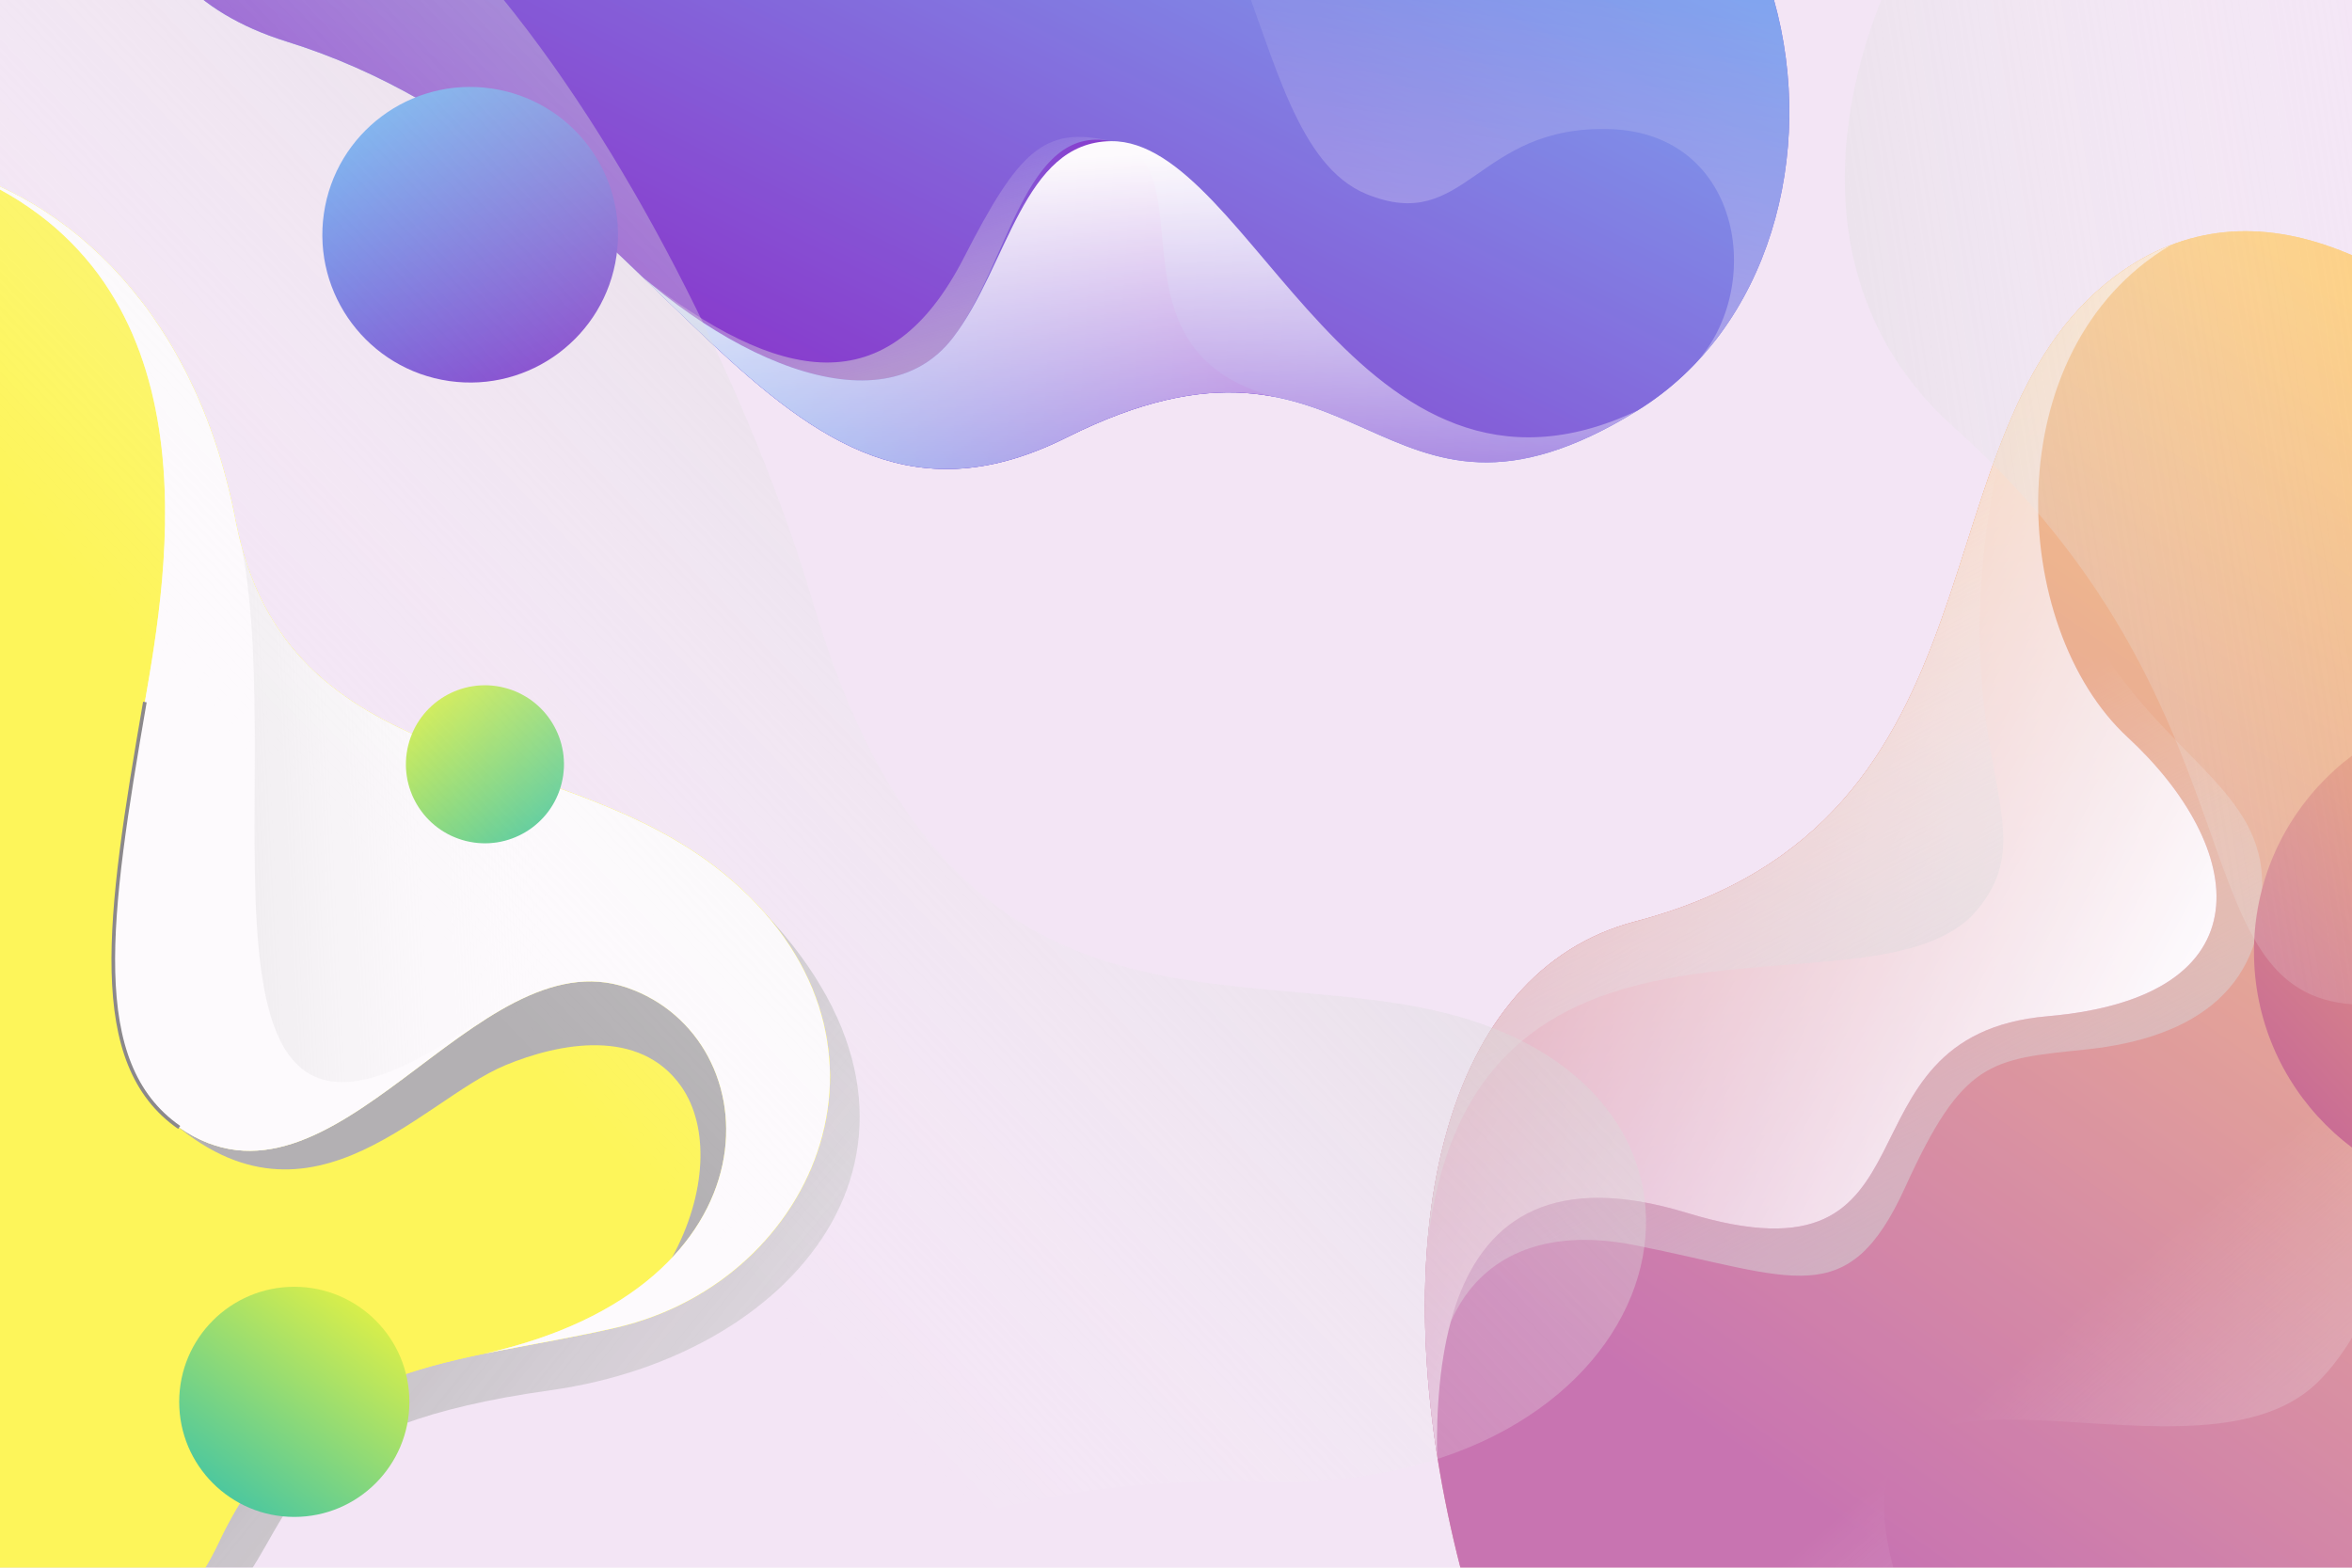<svg xmlns="http://www.w3.org/2000/svg" xmlns:xlink="http://www.w3.org/1999/xlink" width="1299" height="866" viewBox="0 0 1299 866">
  <defs>
    <linearGradient id="linear-gradient" x1="1.353" y1="-0.696" x2="0.606" y2="0.351" gradientUnits="objectBoundingBox">
      <stop offset="0" stop-color="#a2a2a2"/>
      <stop offset="1" stop-color="#fff" stop-opacity="0"/>
    </linearGradient>
    <linearGradient id="linear-gradient-2" x1="0.536" y1="0.805" x2="0.498" y2="0.099" gradientUnits="objectBoundingBox">
      <stop offset="0" stop-color="#bd58a0"/>
      <stop offset="1" stop-color="#ffc864"/>
    </linearGradient>
    <linearGradient id="linear-gradient-3" x1="0.945" y1="-0.014" x2="0.147" y2="0.873" gradientUnits="objectBoundingBox">
      <stop offset="0" stop-color="#6f00bd"/>
      <stop offset="1" stop-color="#59caff"/>
    </linearGradient>
    <linearGradient id="linear-gradient-4" x1="3.728" y1="-1.603" x2="2.675" y2="-1.091" gradientUnits="objectBoundingBox">
      <stop offset="0" stop-color="#27bdb5"/>
      <stop offset="1" stop-color="#fff933"/>
    </linearGradient>
    <linearGradient id="linear-gradient-5" x1="2.882" y1="-1.173" x2="3.571" y2="-0.722" gradientUnits="objectBoundingBox">
      <stop offset="0" stop-color="#fff"/>
      <stop offset="1" stop-color="#fff" stop-opacity="0"/>
    </linearGradient>
    <clipPath id="clip-path">
      <rect id="Rectangle_10" data-name="Rectangle 10" width="1299" height="866" transform="translate(0 0)" fill="url(#linear-gradient)"/>
    </clipPath>
    <clipPath id="clip-path-2">
      <path id="Path_59" data-name="Path 59" d="M835.317,98.8c156.6-117.9,367.024,204.909,437.535,396.128,95.907,260.09,259.441,171.9,383.971,206.817,165.121,46.306,116.3,252.171-104.274,260.54-439.88,16.693-441.207,482.6-775.959,275.36s-417.452-727.5-205.931-782.732S721.973,184.138,835.317,98.8Z" transform="translate(-454.57 -73.56)" fill="url(#linear-gradient-2)"/>
    </clipPath>
    <linearGradient id="linear-gradient-7" x1="0.382" y1="0.684" x2="0.632" y2="0.285" xlink:href="#linear-gradient-2"/>
    <linearGradient id="linear-gradient-8" x1="0.873" y1="1.002" x2="0.576" y2="0.602" xlink:href="#linear-gradient"/>
    <linearGradient id="linear-gradient-9" x1="0.73" y1="1.016" x2="0.508" y2="0.517" xlink:href="#linear-gradient"/>
    <linearGradient id="linear-gradient-10" x1="0.517" y1="0.84" x2="0.464" y2="0.122" xlink:href="#linear-gradient-2"/>
    <linearGradient id="linear-gradient-11" x1="0.842" y1="0.671" x2="0.242" y2="0.242" xlink:href="#linear-gradient-5"/>
    <linearGradient id="linear-gradient-12" x1="0.843" y1="1.231" x2="0.514" y2="0.469" xlink:href="#linear-gradient"/>
    <clipPath id="clip-path-3">
      <path id="Path_65" data-name="Path 65" d="M126.074,109.311c212.567,66.212,265.481,301.457,430.675,218.713s169.933,74.895,315.4-14.92S977.655-76.182,721.725-64.567c-109.868,4.988-263.03,164.63-357.192,46.54C156.259-279.228-85.767,43.324,126.074,109.311Z" transform="translate(-44.133 118.584)" fill="url(#linear-gradient-3)"/>
    </clipPath>
    <linearGradient id="linear-gradient-14" x1="0.329" y1="0.746" x2="0.776" y2="0.102" xlink:href="#linear-gradient-3"/>
    <linearGradient id="linear-gradient-15" x1="0.299" y1="1.732" x2="0.486" y2="0.534" xlink:href="#linear-gradient-5"/>
    <linearGradient id="linear-gradient-16" x1="0.93" y1="1.27" x2="0.429" y2="0.086" xlink:href="#linear-gradient"/>
    <linearGradient id="linear-gradient-17" x1="0.929" y1="0.136" x2="0.096" y2="0.694" xlink:href="#linear-gradient-3"/>
    <linearGradient id="linear-gradient-18" x1="0.466" y1="0.03" x2="0.534" y2="0.784" xlink:href="#linear-gradient-5"/>
    <linearGradient id="linear-gradient-19" x1="2.655" y1="-3.583" x2="3.873" y2="-2.849" xlink:href="#linear-gradient"/>
    <clipPath id="clip-path-4">
      <path id="Path_75" data-name="Path 75" d="M-111.1,674.96C23.663,989.1,188.329,917.538,236.406,815.289s132.255-98.3,219.786-118.652c111.6-25.952,168.272-161.6,58.851-250.888C422.581,370.3,273.384,395.594,245.564,250.574,201.973,23.348-33.351-11.457-111.1,147.55-178.312,285.016-168.776,540.511-111.1,674.96Z" transform="translate(158.001 -49.615)" fill="url(#linear-gradient-4)"/>
    </clipPath>
    <linearGradient id="linear-gradient-21" x1="2.565" y1="-1.045" x2="2.016" y2="-0.835" xlink:href="#linear-gradient-4"/>
    <linearGradient id="linear-gradient-22" x1="1.362" y1="0.524" x2="0.414" y2="0.499" xlink:href="#linear-gradient-5"/>
    <linearGradient id="linear-gradient-23" x1="5.844" y1="-4.649" x2="4.853" y2="-6.094" xlink:href="#linear-gradient"/>
    <linearGradient id="linear-gradient-24" x1="-0.042" y1="2.507" x2="0.853" y2="1.829" xlink:href="#linear-gradient"/>
    <linearGradient id="linear-gradient-25" x1="3.575" y1="-1.028" x2="2.971" y2="-0.856" xlink:href="#linear-gradient-4"/>
    <clipPath id="clip-path-5">
      <path id="Path_74" data-name="Path 74" d="M275.179,736.2c166.153-36.744,159.168-174.448,79.427-202.195-84.1-29.264-162.355,136.446-247.554,77.142C56.162,575.725,67.4,495.86,88.093,376.155c12.417-71.846,41.41-233.5-99.146-292.3L51.671,15.431,446.821,123.2,650.381,440.514l-34.426,271.43L421.374,856.8Z" transform="translate(11.053 -15.431)" fill="url(#linear-gradient-5)"/>
    </clipPath>
    <linearGradient id="linear-gradient-27" x1="0.138" y1="0.678" x2="0.543" y2="0.479" xlink:href="#linear-gradient-5"/>
    <linearGradient id="linear-gradient-28" x1="-0.253" y1="0.545" x2="0.392" y2="0.501" xlink:href="#linear-gradient"/>
    <linearGradient id="linear-gradient-29" x1="-0.06" y1="1.256" x2="1.055" y2="-0.25" xlink:href="#linear-gradient-4"/>
    <filter id="Ellipse_7" x="202.977" y="357.309" width="129.857" height="129.857" filterUnits="userSpaceOnUse">
      <feOffset dy="3" input="SourceAlpha"/>
      <feGaussianBlur stdDeviation="4" result="blur"/>
      <feFlood flood-opacity="0.2"/>
      <feComposite operator="in" in2="blur"/>
      <feComposite in="SourceGraphic"/>
    </filter>
    <linearGradient id="linear-gradient-30" x1="0.965" y1="-0.131" x2="0.038" y2="1.126" gradientUnits="objectBoundingBox">
      <stop offset="0" stop-color="#fff933"/>
      <stop offset="1" stop-color="#27bdb5"/>
    </linearGradient>
    <filter id="Ellipse_10" x="86.969" y="698.82" width="151.137" height="151.137" filterUnits="userSpaceOnUse">
      <feOffset dy="3" input="SourceAlpha"/>
      <feGaussianBlur stdDeviation="4" result="blur-2"/>
      <feFlood flood-opacity="0.2"/>
      <feComposite operator="in" in2="blur-2"/>
      <feComposite in="SourceGraphic"/>
    </filter>
    <linearGradient id="linear-gradient-31" x1="-0.091" y1="0.996" x2="1.112" y2="-0.014" xlink:href="#linear-gradient-3"/>
    <filter id="Ellipse_12" x="155.258" y="25.257" width="208.837" height="208.837" filterUnits="userSpaceOnUse">
      <feOffset dy="3" input="SourceAlpha"/>
      <feGaussianBlur stdDeviation="4" result="blur-3"/>
      <feFlood flood-opacity="0.2"/>
      <feComposite operator="in" in2="blur-3"/>
      <feComposite in="SourceGraphic"/>
    </filter>
    <linearGradient id="linear-gradient-32" x1="-0.054" y1="1.021" x2="0.961" y2="0.067" xlink:href="#linear-gradient-2"/>
    <filter id="Ellipse_14" x="1232.856" y="378.467" width="294.418" height="294.418" filterUnits="userSpaceOnUse">
      <feOffset dy="3" input="SourceAlpha"/>
      <feGaussianBlur stdDeviation="4" result="blur-4"/>
      <feFlood flood-opacity="0.2"/>
      <feComposite operator="in" in2="blur-4"/>
      <feComposite in="SourceGraphic"/>
    </filter>
    <linearGradient id="linear-gradient-33" x1="-0.931" y1="0.818" x2="0.753" y2="0.461" xlink:href="#linear-gradient"/>
    <linearGradient id="linear-gradient-34" x1="1" y1="0.017" x2="0.5" y2="0.512" xlink:href="#linear-gradient"/>
  </defs>
  <g id="Group_30" data-name="Group 30" transform="translate(0 0)" clip-path="url(#clip-path)">
    <rect id="Rectangle_5" data-name="Rectangle 5" width="1407.746" height="1053.286" transform="translate(-54.648 -93.46)" fill="#f3e5f5"/>
    <g id="Group_21" data-name="Group 21" transform="translate(786.983 127.718)" opacity="0.8">
      <path id="Path_53" data-name="Path 53" d="M835.317,98.8c156.6-117.9,367.024,204.909,437.535,396.128,95.907,260.09,259.441,171.9,383.971,206.817,165.121,46.306,116.3,252.171-104.274,260.54-439.88,16.693-441.207,482.6-775.959,275.36s-417.452-727.5-205.931-782.732S721.973,184.138,835.317,98.8Z" transform="translate(-454.57 -73.56)" fill="url(#linear-gradient-2)"/>
      <g id="Group_20" data-name="Group 20" clip-path="url(#clip-path-2)">
        <rect id="Rectangle_6" data-name="Rectangle 6" width="1580.684" height="1502.409" transform="translate(-39.955 -183.308) rotate(4.991)" fill="url(#linear-gradient-7)"/>
        <path id="Path_54" data-name="Path 54" d="M615.678,1003.042c67.487,126.317,218.744-7.785,181.181-153.053s157.551-35.957,230.92-97.465c95.872-80.369,120.095-554.608,286.965-311.14,0,0-120.638-386.713-124.212-386.443S877.721,19.33,877.721,19.33l-220.88,99.624s-215.449,309.528-225.434,319.3-86.4,299.5-91.331,313.27,39.953,275.038,39.953,275.038,83.939,133.344,92.439,137.636" transform="translate(-538.573 -113.216)" fill="url(#linear-gradient-8)"/>
        <path id="Path_55" data-name="Path 55" d="M537.206,810.637C506.674,698.655,549.588,634.82,638.094,652.38s117.79,37.866,149.637-32.12,46.834-70.471,99.513-75.911c62.087-6.409,100.891-35.313,97.413-95.912-2.815-49.054-55.093-67.817-92.94-132.354-24.6-41.95-60.494-165.324,42.53-216.052l-107.065-52.1-209.8,63.811L460.625,240.276,387.663,384.761,361.8,538.691l47.413,188.722" transform="translate(-522.413 -92.303)" fill="url(#linear-gradient-9)" style="mix-blend-mode: multiply;isolation: isolate"/>
        <path id="Path_56" data-name="Path 56" d="M943.491,138.7c-97.254,57.75-89.507,211.061-23.739,271.825s78.535,143.52-44.2,154.1S822.712,717.974,676.285,673.24,529.572,774.017,544.7,885.377L349.157,726.313l102.63-341.929L704.7,206.888,917.3,12.752,1034.211-4.955" transform="translate(-531.655 -130.975)" fill="url(#linear-gradient-10)"/>
        <path id="Path_57" data-name="Path 57" d="M943.491,138.7c-97.254,57.75-89.507,211.061-23.739,271.825s78.535,143.52-44.2,154.1S822.712,717.974,676.285,673.24,529.572,774.017,544.7,885.377L349.157,726.313l102.63-341.929L704.7,206.888,917.3,12.752,1034.211-4.955" transform="translate(-531.655 -130.975)" fill="url(#linear-gradient-11)"/>
        <path id="Path_58" data-name="Path 58" d="M524.1,640.131c19.8-226.661,247.249-125.541,304.166-192.953,44.166-52.309-30.332-90.866,19.695-280.168,49.615-187.744-211.54-27.659-211.54-27.659l-226.85,215.1-49.3,92.68" transform="translate(-523.534 -71.965)" fill="url(#linear-gradient-12)" style="mix-blend-mode: multiply;isolation: isolate"/>
      </g>
    </g>
    <g id="Group_24" data-name="Group 24" transform="translate(76.406 -204.934)" opacity="0.8">
      <g id="Group_23" data-name="Group 23">
        <path id="Path_60" data-name="Path 60" d="M126.074,109.311c212.567,66.212,265.481,301.457,430.675,218.713s169.933,74.895,315.4-14.92S977.655-76.182,721.725-64.567c-109.868,4.988-263.03,164.63-357.192,46.54C156.259-279.228-85.767,43.324,126.074,109.311Z" transform="translate(-44.133 118.584)" fill="url(#linear-gradient-3)"/>
        <g id="Group_22" data-name="Group 22" clip-path="url(#clip-path-3)">
          <rect id="Rectangle_7" data-name="Rectangle 7" width="1108.067" height="799.995" transform="translate(-107.263 -167.982)" fill="url(#linear-gradient-14)"/>
          <path id="Path_61" data-name="Path 61" d="M352.586,58.044C482.466,11.5,458.1,217.468,533.74,248.43c55.253,22.617,60.291-38.225,134.462-35.908s86,90.17,45.607,131.111l95.755,17.957S943.94,218.373,945.708,190.082,908.577-63.73,908.577-63.73L703.477-193.6s-183.6,12.377-210.266,19.449S387.14-131.712,352.586-114.03s-50.394,30.057-50.394,30.057" transform="translate(144.577 63.73)" fill="url(#linear-gradient-15)" style="mix-blend-mode: color-dodge;isolation: isolate"/>
          <path id="Path_62" data-name="Path 62" d="M204.049,119.674S245.075,167.9,341.3,195.256,464.378,45.827,464.378,45.827c-37.047-8.7-51.015,5.4-81.262,64.4-41.815,81.555-101.987,69.621-179.067,9.449" transform="translate(72.808 237.09)" fill="url(#linear-gradient-16)" style="mix-blend-mode: multiply;isolation: isolate"/>
          <path id="Path_63" data-name="Path 63" d="M198.293,93.14c69.7,72.881,160.447,112.494,200.237,60.574C429.112,113.806,438.063,35.483,485.8,45.18c55.317,11.236-6.83,115.827,90.571,141.271L586.4,276.791,358.25,392.187,183.7,226.295l-8.951-47.967" transform="translate(51.384 237.737)" fill="url(#linear-gradient-17)"/>
          <path id="Path_64" data-name="Path 64" d="M198.293,92.793c69.7,72.881,160.447,112.494,200.237,60.574C429.112,113.459,437.092,45.351,485.8,44.833c77.538-.824,135.886,222.182,290.831,148.771l-74.055,164.91L358.25,391.84,183.7,225.948l-8.951-47.967" transform="translate(51.384 238.084)" fill="url(#linear-gradient-18)"/>
        </g>
      </g>
    </g>
    <g id="Group_29" data-name="Group 29" transform="translate(-273.542 86.262)" opacity="0.8">
      <path id="Path_66" data-name="Path 66" d="M-17.268,715.537c115.908,42.74,166.3-22.764,191.745-60.361s26.942-81,166.143-100.462,235.314-139.478,118.4-263.57L6.838,439.463l-56.877,174" transform="translate(236.95 127.008)" fill="url(#linear-gradient-19)" style="mix-blend-mode: multiply;isolation: isolate"/>
      <g id="Group_28" data-name="Group 28">
        <path id="Path_67" data-name="Path 67" d="M-111.1,674.96C23.663,989.1,188.329,917.538,236.406,815.289s132.255-98.3,219.786-118.652c111.6-25.952,168.272-161.6,58.851-250.888C422.581,370.3,273.384,395.594,245.564,250.574,201.973,23.348-33.351-11.457-111.1,147.55-178.312,285.016-168.776,540.511-111.1,674.96Z" transform="translate(158.001 -49.615)" fill="url(#linear-gradient-4)"/>
        <g id="Group_27" data-name="Group 27" clip-path="url(#clip-path-4)">
          <rect id="Rectangle_8" data-name="Rectangle 8" width="1092.777" height="1031.278" transform="translate(-125.915 969.234) rotate(-90)" fill="url(#linear-gradient-21)"/>
          <path id="Path_68" data-name="Path 68" d="M32.338,102.028c-118.021,141.961-93.2,307.4-29.174,249.3,71.607-64.978,156.477,20.325,71.607,102.988S5.817,632.187,58.859,673.566c83.558,65.188-46.414,214.826,153.825,323.564S-78.943,1115.151-78.943,1115.151l-197.7-410.9,70.281-643.33L1.838-13.34" transform="translate(71.246 -95.651)" fill="url(#linear-gradient-22)" style="mix-blend-mode: color-dodge;isolation: isolate"/>
          <path id="Path_69" data-name="Path 69" d="M49.158,413.467c81.718,82.789,145.615-1.906,194.141-21.985,28.938-11.975,73.956-21.269,97.124,11.973,15.3,21.954,14.17,59.036-5.322,94.515l52.222-38.635,10.976-94.8s-88.809-90.8-100.782-90.8-139.374-4.99-139.374-4.99l-62.192,69.85L76.992,373.52Z" transform="translate(309.49 110.628)" fill="url(#linear-gradient-23)" style="mix-blend-mode: multiply;isolation: isolate"/>
          <path id="Path_70" data-name="Path 70" d="M14.045,90.693c63.532,35.735,102.709,123.659,81.7,232.087C71.291,449.035,25.6,609.544,161.386,630.167c0,0,134.622-228.212,140.861-234.675s20.782-211.087,20.782-211.087L192.149,44.861,14.045,6.081-45.374,31.934" transform="translate(240.362 -81.449)" fill="url(#linear-gradient-24)" style="mix-blend-mode: multiply;isolation: isolate"/>
          <path id="Path_71" data-name="Path 71" d="M275.179,736.2c166.153-36.744,159.168-174.448,79.427-202.195-84.1-29.264-162.355,136.446-247.554,77.142C56.162,575.725,67.4,495.86,88.093,376.155c12.417-71.846,41.41-233.5-99.146-292.3L51.671,15.431,446.821,123.2,650.381,440.514l-34.426,271.43L421.374,856.8Z" transform="translate(265.459 -74.612)" fill="url(#linear-gradient-25)"/>
          <g id="Group_26" data-name="Group 26" transform="translate(254.406 -59.181)">
            <path id="Path_72" data-name="Path 72" d="M275.179,736.2c166.153-36.744,159.168-174.448,79.427-202.195-84.1-29.264-162.355,136.446-247.554,77.142C56.162,575.725,67.4,495.86,88.093,376.155c12.417-71.846,41.41-233.5-99.146-292.3L51.671,15.431,446.821,123.2,650.381,440.514l-34.426,271.43L421.374,856.8Z" transform="translate(11.053 -15.431)" fill="url(#linear-gradient-5)"/>
            <g id="Group_25" data-name="Group 25" transform="translate(0 0)" clip-path="url(#clip-path-5)">
              <rect id="Rectangle_9" data-name="Rectangle 9" width="832.819" height="1011.355" transform="translate(-59.419 -87.829)" fill="url(#linear-gradient-27)"/>
              <path id="Path_73" data-name="Path 73" d="M104.441,220.063C139.9,351.25,59.533,621.769,234.094,499.77l112.155,46.6L34.984,688.958,286,938.26,631.435,793.275l48-246.908L640.277,266.38,432.814,98.334l-119.667-7" transform="translate(44.718 40.077)" fill="url(#linear-gradient-28)" style="mix-blend-mode: multiply;isolation: isolate"/>
            </g>
          </g>
        </g>
      </g>
      <path id="Path_76" data-name="Path 76" d="M72.541,458.783C21.651,423.359,32.894,343.494,53.582,223.789" transform="translate(299.971 77.753)" fill="none" stroke="#707070" stroke-miterlimit="10" stroke-width="2" style="mix-blend-mode: color-dodge;isolation: isolate"/>
    </g>
    <g transform="matrix(1, 0, 0, 1, 0, 0)" filter="url(#Ellipse_7)">
      <circle id="Ellipse_7-2" data-name="Ellipse 7" cx="43.676" cy="43.676" r="43.676" transform="matrix(0.24, -0.97, 0.97, 0.24, 214.98, 451.08)" fill="url(#linear-gradient-29)"/>
    </g>
    <g transform="matrix(1, 0, 0, 1, 0, 0)" filter="url(#Ellipse_10)">
      <circle id="Ellipse_10-2" data-name="Ellipse 10" cx="63.569" cy="63.569" r="63.569" transform="translate(98.97 707.82)" fill="url(#linear-gradient-30)"/>
    </g>
    <g transform="matrix(1, 0, 0, 1, 0, 0)" filter="url(#Ellipse_12)">
      <circle id="Ellipse_12-2" data-name="Ellipse 12" cx="81.642" cy="81.642" r="81.642" transform="translate(167.26 195.88) rotate(-81.83)" fill="url(#linear-gradient-31)"/>
    </g>
    <g transform="matrix(1, 0, 0, 1, 0, 0)" filter="url(#Ellipse_14)">
      <circle id="Ellipse_14-2" data-name="Ellipse 14" cx="135.209" cy="135.209" r="135.209" transform="translate(1244.86 387.47)" fill="url(#linear-gradient-32)"/>
    </g>
    <path id="Path_77" data-name="Path 77" d="M734.788-74.22c-106.466,47.909-218.332,265.551-86.2,383.678C819.651,462.4,772.8,617.55,865.287,628.048c145.755,16.544,214.281-454.733,152.4-599.718S840.873-121.96,734.788-74.22Z" transform="translate(430.361 -73.593)" fill="url(#linear-gradient-33)" style="mix-blend-mode: multiply;isolation: isolate"/>
    <path id="Path_78" data-name="Path 78" d="M199.82-44.274C364.011-151.356,552.2,184.9,609.664,380.439,687.826,646.4,856.931,569.428,978.826,612.664c161.624,57.327,99.042,259.434-121.6,252.919C417.224,852.594,384.5,1317.354,64.478,1088.025S-303,334.044-88.236,293.193,80.982,33.228,199.82-44.274Z" transform="translate(-160.482 -47.055)" fill="url(#linear-gradient-34)" style="mix-blend-mode: multiply;isolation: isolate"/>
  </g>
</svg>
